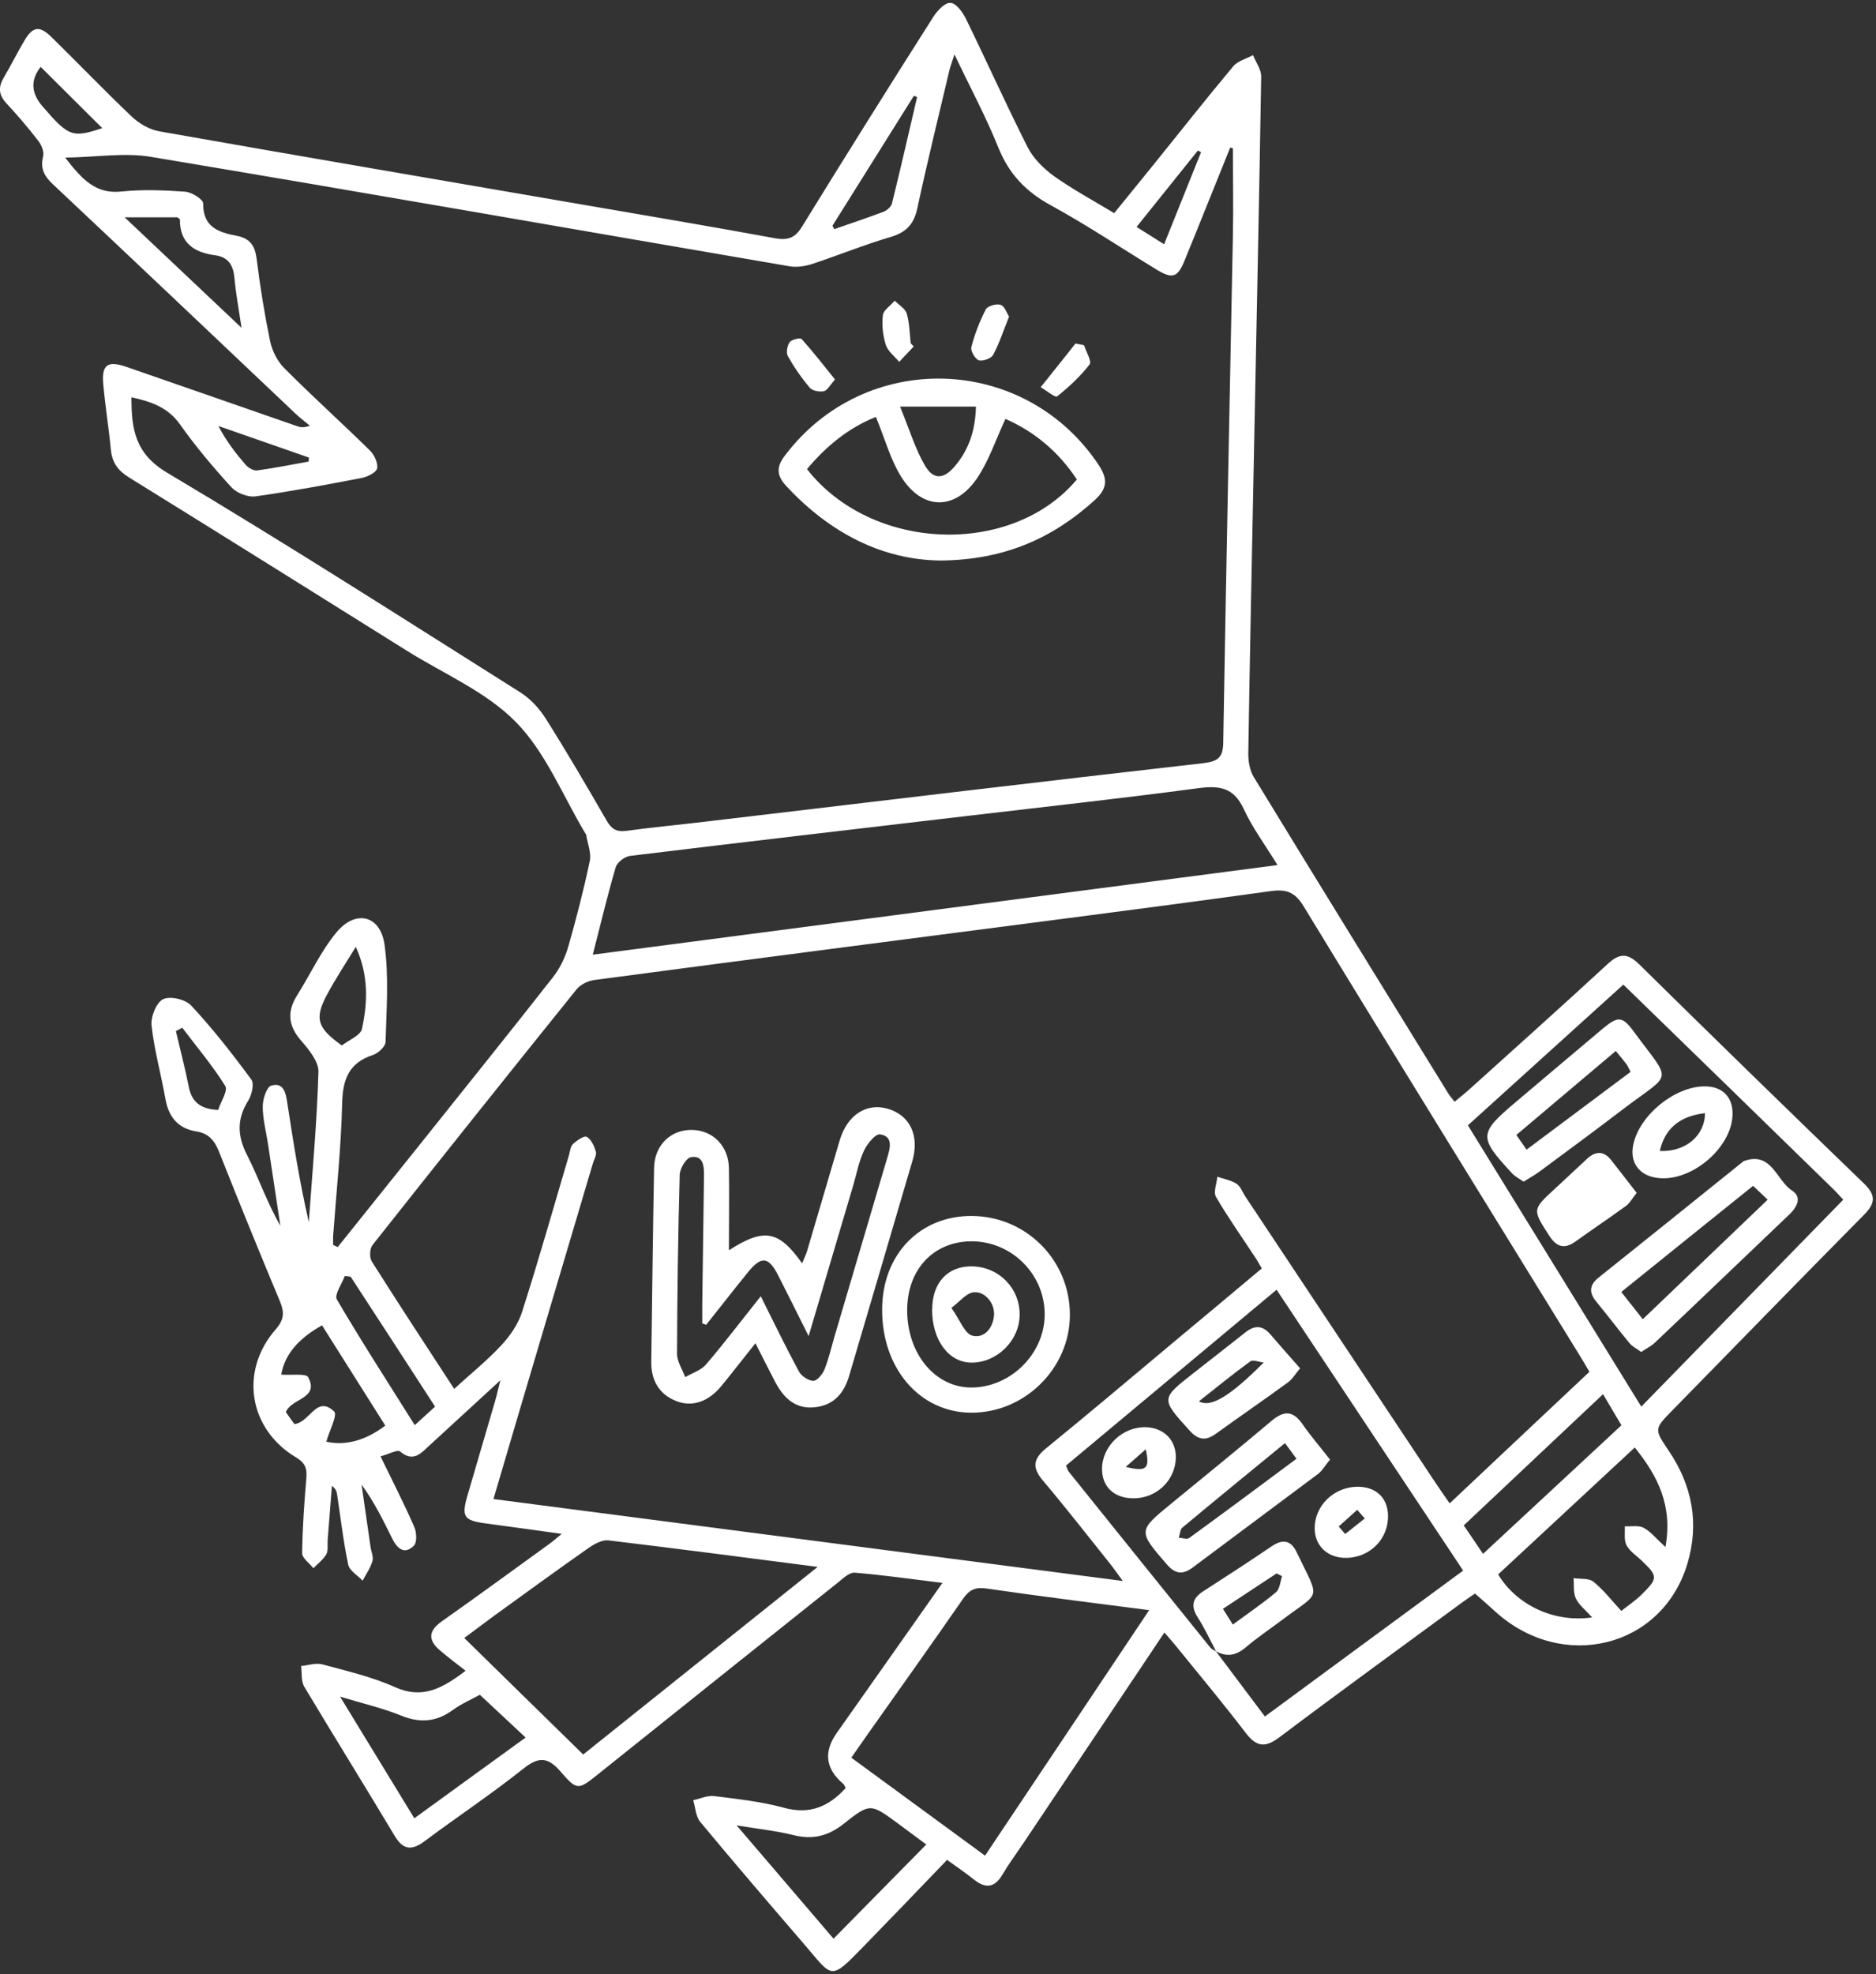 <svg width="211" height="222" viewBox="0 0 211 222" fill="none" xmlns="http://www.w3.org/2000/svg">
<rect x="0" y="0" width="211" height="222" fill="#333333" stroke="none"/>
<g clip-path="url(#clip0_140_923)">
<path d="M37.983 140.233C41.167 136.252 44.367 132.271 47.55 128.29C52.45 122.143 57.383 116.03 62.233 109.834C62.983 108.868 63.55 107.685 63.9 106.503C64.817 103.305 65.65 100.073 66.333 96.825C66.533 95.909 66.083 94.86 65.933 93.877C65.933 93.811 65.867 93.76 65.833 93.711C63.3 89.48 61.4 84.649 58.05 81.218C54.7 77.787 49.9 75.771 45.733 73.156C35.35 66.66 24.95 60.148 14.533 53.701C13.283 52.935 12.6 52.019 12.467 50.553C12.233 48.105 11.833 45.673 11.617 43.208C11.417 41.026 12.083 40.526 14.183 41.242C20.6 43.458 27.017 45.706 33.417 47.922C33.783 48.055 34.167 48.121 34.85 47.871C34.333 47.438 33.783 47.022 33.283 46.556C24.183 37.944 15.1 29.316 5.967 20.738C5 19.838 4.5 18.972 4.85 17.59C4.983 17.073 4.683 16.324 4.317 15.857C3.183 14.375 1.967 12.959 0.7 11.593C-0.167 10.661 -0.2 9.761 0.433 8.712C1.25 7.329 1.95 5.897 2.767 4.531C3.683 2.982 4.45 2.865 5.75 4.131C8.8 7.113 11.75 10.194 14.833 13.126C15.65 13.892 16.783 14.558 17.867 14.758C33.6 17.54 49.35 20.221 65.1 22.936C72.45 24.202 79.8 25.435 87.133 26.784C88.6 27.051 89.417 26.784 90.217 25.468C95.067 17.59 99.983 9.744 104.95 1.933C105.4 1.216 106.283 0.267 106.917 0.317C107.55 0.367 108.3 1.4 108.667 2.166C111 6.946 113.183 11.81 115.583 16.557C116.233 17.823 117.383 18.972 118.55 19.805C120.65 21.304 122.95 22.537 125.317 23.969C126.85 22.07 128.317 20.288 129.767 18.489C132.733 14.808 135.667 11.094 138.7 7.463C139.217 6.846 140.183 6.613 140.933 6.197C141.25 7.013 141.867 7.812 141.85 8.629C141.617 23.087 141.3 37.528 141.017 51.986C140.8 62.913 140.567 73.839 140.4 84.749C140.4 85.632 140.567 86.648 141.017 87.381C148.267 99.257 155.583 111.1 162.883 122.943C163.05 123.209 163.267 123.459 163.6 123.892C164.267 123.343 164.867 122.86 165.433 122.343C170.583 117.696 175.75 113.082 180.833 108.385C182.133 107.186 183.05 107.152 184.35 108.418C192.75 116.697 201.2 124.925 209.683 133.12C211.017 134.419 210.917 135.319 209.667 136.585C202.45 143.88 195.3 151.243 188.117 158.572C186.05 160.687 186.033 160.687 187.667 163.102C190.333 167.033 191.15 171.297 189.783 175.844C186.95 185.305 175.717 188.07 168.167 181.208C167.483 180.575 166.783 179.975 165.9 179.192C165.483 179.476 164.9 179.859 164.317 180.292C157.5 185.305 150.65 190.269 143.883 195.366C142.267 196.582 141.3 196.415 140.1 194.85C137.633 191.618 135.033 188.503 132.467 185.339C132.017 184.772 131.533 184.239 130.967 183.573C125.6 191.585 120.35 199.43 115.083 207.292C114.3 208.458 113.467 209.574 112.75 210.79C111.833 212.339 110.8 212.372 109.483 211.306C108.667 210.64 107.783 210.057 106.517 209.141C103.4 212.389 100.317 215.604 97.217 218.785C93.283 222.816 93.733 222.433 90.4 218.569C86.483 214.021 82.583 209.474 78.75 204.86C78.25 204.244 78.217 203.245 77.967 202.428C78.75 202.262 79.55 201.879 80.3 201.962C82.933 202.295 85.617 202.578 88.167 203.278C91.067 204.077 93.2 203.161 95.117 201.063C95.033 200.929 94.983 200.729 94.867 200.613C92.856 198.925 92.6 197.015 94.1 194.883C97.967 189.386 101.85 183.906 106 177.993C102.5 177.56 99.333 177.11 96.133 176.844C95.55 176.794 94.85 177.46 94.3 177.91C85.283 185.089 76.283 192.301 67.283 199.497C65.05 201.279 64.917 201.379 63.067 199.23C61.633 197.565 60.6 197.498 58.867 198.881C55.267 201.745 51.433 204.294 47.75 207.042C46.3 208.125 45.333 208.025 44.383 206.426C41.033 200.829 37.583 195.283 34.233 189.686C33.85 189.053 33.967 188.12 33.867 187.338C34.667 187.271 35.517 186.954 36.25 187.154C39.017 187.904 41.833 188.553 44.433 189.719C47.433 191.052 49.633 189.969 52.367 187.871C51.3 187.038 50.333 186.321 49.433 185.539C48.117 184.389 48.2 183.373 49.683 182.324C53.767 179.442 57.8 176.494 61.85 173.562C62.217 173.296 62.533 172.996 63.183 172.48C60.067 172.047 57.317 171.664 54.567 171.297C52.167 170.964 51.883 170.548 52.583 168.149C53.6 164.635 54.65 161.12 55.667 157.605C55.85 157.006 55.983 156.373 56.283 155.207C53.317 157.922 50.783 160.254 48.25 162.586C47.317 163.452 46.467 164.451 45 163.219C44.717 162.969 43.767 163.502 42.8 163.768C44.167 166.583 45.467 169.115 46.6 171.714C46.867 172.313 46.917 173.479 46.533 173.829C45.433 174.895 44.633 174.062 44.1 172.979C43.083 170.931 42.083 168.865 40.667 166.95C41 169.298 41.35 171.647 41.683 173.996C41.767 174.529 42.033 175.095 41.883 175.561C41.65 176.327 41.167 177.027 40.783 177.743C40.217 177.144 39.317 176.627 39.167 175.944C38.617 173.346 38.317 170.698 37.917 168.066C37.867 167.749 37.8 167.433 37.333 167.083C37.167 169.132 37.017 171.164 36.85 173.213C36.817 173.746 36.933 174.362 36.7 174.778C36.35 175.378 35.75 175.828 35.25 176.344C34.8 175.778 33.983 175.211 33.983 174.645C34.017 171.847 34.217 169.049 34.45 166.267C34.55 165.168 34.367 164.518 33.3 163.885C27.967 160.704 26.917 154.174 31 149.494C31.967 148.394 32 147.561 31.483 146.329C29.15 140.749 26.867 135.136 24.633 129.506C24.15 128.273 23.467 127.457 22.15 127.24C20.017 126.907 18.967 125.625 18.6 123.543C18.117 120.794 17.35 118.096 17.05 115.348C16.933 114.365 17.567 112.749 18.333 112.366C19.1 111.966 20.85 112.366 21.5 113.066C23.933 115.681 26.15 118.512 28.267 121.394C28.617 121.86 28.317 123.11 27.933 123.742C26.633 125.808 26.667 127.69 27.783 129.872C29.1 132.454 30.033 135.236 31.533 137.834C31.067 134.753 30.6 131.654 30.133 128.573C29.917 127.19 29.55 125.808 29.55 124.425C29.55 123.609 29.983 122.227 30.5 122.077C31.917 121.66 32.15 122.926 32.317 124.042C33 128.506 33.7 132.954 34.733 137.418C35.133 131.788 35.65 126.158 35.817 120.528C35.85 119.362 34.733 118.013 33.85 116.997C32.417 115.348 32.267 113.765 33.4 111.95C34.883 109.601 36.067 107.003 37.817 104.871C39.983 102.239 42.783 102.888 43.25 106.236C43.75 109.818 43.467 113.499 43.367 117.146C43.367 117.663 42.55 118.429 41.95 118.629C39.25 119.512 38.55 121.344 38.483 124.059C38.367 129.039 37.833 134.02 37.467 139C37.45 139.333 37.467 139.65 37.467 139.983C37.6 140.049 37.733 140.116 37.867 140.183L37.983 140.233ZM136.767 185.672L136.7 185.605C138.55 188.07 140.4 190.519 142.267 193.017C149.867 187.421 157.15 182.057 164.567 176.611C157.533 166.017 150.583 155.573 143.583 145.03C135.5 151.776 127.7 158.288 119.9 164.801C120.05 165.151 120.1 165.351 120.217 165.501C125.517 172.097 130.817 178.693 136.133 185.272C136.283 185.455 136.55 185.555 136.767 185.688V185.672ZM138.7 16.69C138.583 16.657 138.483 16.624 138.367 16.59C136.65 20.821 134.967 25.069 133.233 29.299C132.45 31.215 131.867 31.398 130.083 30.315C126.1 27.884 122.217 25.285 118.133 23.053C115.367 21.537 113.483 19.555 112.3 16.624C110.9 13.142 109.117 9.828 107.35 6.113C107.083 6.963 106.917 7.396 106.8 7.829C105.583 13.009 104.3 18.173 103.183 23.386C102.8 25.185 101.967 26.101 100.217 26.634C97.217 27.517 94.317 28.7 91.35 29.683C90.567 29.932 89.633 30.082 88.833 29.949C64.883 25.852 40.95 21.637 16.983 17.64C14.017 17.14 10.867 17.673 7.333 17.723C9.267 20.238 10.8 21.837 13.65 21.537C16.017 21.288 18.45 21.387 20.833 21.554C21.567 21.604 22.85 22.42 22.85 22.87C22.817 25.568 24.617 26.135 26.633 26.518C28.117 26.801 28.683 27.634 28.867 29.116C29.25 32.214 29.75 35.312 30.383 38.377C30.617 39.46 31.2 40.626 31.967 41.392C35.117 44.557 38.433 47.538 41.617 50.67C42.1 51.153 42.533 52.069 42.417 52.669C42.333 53.118 41.367 53.601 40.733 53.735C36.75 54.501 32.75 55.25 28.733 55.817C27.883 55.933 26.65 55.45 26.05 54.817C23.983 52.552 22 50.203 20.233 47.705C18.867 45.789 16.983 45.157 14.783 44.673C14.783 48.238 15.167 51.003 18.817 53.168C32.2 61.13 45.333 69.542 58.517 77.853C59.65 78.57 60.65 79.652 61.367 80.785C63.75 84.549 66 88.414 68.233 92.278C68.767 93.211 69.333 93.577 70.45 93.427C73.35 93.028 76.267 92.761 79.183 92.411C97.9 90.196 116.617 87.947 135.35 85.815C137.033 85.615 137.567 85.149 137.583 83.433C137.9 64.445 138.3 45.473 138.667 26.501C138.733 23.236 138.667 19.988 138.667 16.724L138.7 16.69ZM51.067 156.19C52.967 154.457 54.783 152.992 56.367 151.293C57.367 150.227 58.283 148.894 58.717 147.528C60.583 141.698 62.25 135.802 63.983 129.939C64.117 129.489 64.15 128.923 64.45 128.64C64.883 128.24 65.7 127.673 66 127.84C66.5 128.123 66.833 128.873 67.017 129.489C67.133 129.872 66.817 130.372 66.683 130.822C64.783 137.201 62.9 143.581 61 149.96C59.183 156.073 57.383 162.169 55.5 168.565C79.067 171.63 102.45 174.678 126.283 177.777C125.583 176.827 125.217 176.294 124.817 175.794C122.317 172.68 119.867 169.515 117.283 166.467C116.033 164.984 116.233 164.018 117.683 162.836C122.433 158.971 127.117 155.007 131.817 151.076C135.183 148.278 138.533 145.463 141.917 142.631C141.617 142.131 141.433 141.765 141.217 141.448C139.717 139.167 138.133 136.935 136.767 134.586C136.45 134.053 136.85 133.087 136.917 132.321C137.633 132.57 138.433 132.704 139.067 133.104C139.533 133.403 139.75 134.07 140.083 134.569C147.233 145.329 154.383 156.09 161.533 166.85C162 167.549 162.483 168.232 163.05 169.049C168.4 164.018 173.567 159.138 178.767 154.257C178.35 153.541 178.017 152.975 177.667 152.409C167.3 135.569 156.883 118.762 146.6 101.872C145.6 100.24 144.583 99.974 142.9 100.207C135.25 101.273 127.583 102.272 119.933 103.271C102.233 105.57 84.533 107.852 66.833 110.201C66.117 110.301 65.267 110.717 64.833 111.267C57.15 120.811 49.5 130.388 41.9 139.999C41.583 140.399 41.533 141.399 41.817 141.848C44.8 146.579 47.867 151.243 51.083 156.173L51.067 156.19ZM66.667 107.352C92.483 103.971 117.95 100.64 143.683 97.275C142.317 95.043 140.867 93.094 139.883 90.962C138.767 88.547 137.15 88.314 134.767 88.63C126.183 89.78 117.583 90.712 108.983 91.728C96.283 93.228 83.583 94.693 70.883 96.242C70.267 96.309 69.4 96.975 69.25 97.525C68.333 100.64 67.583 103.804 66.667 107.369V107.352ZM110.783 208.675C116.967 199.414 123.017 190.386 129.25 181.058C122.817 180.225 116.883 179.492 110.967 178.626C109.733 178.443 109.033 178.743 108.333 179.759C104.767 184.906 101.133 190.003 97.517 195.116C96.95 195.916 96.4 196.715 95.75 197.648C100.8 201.346 105.667 204.91 110.783 208.658V208.675ZM65.583 197.298C74.167 190.436 82.85 183.49 91.967 176.194C83.717 175.128 76.083 174.129 68.433 173.213C67.767 173.129 66.917 173.579 66.3 173.996C62.7 176.511 59.15 179.109 55.6 181.674C54.5 182.474 53.417 183.307 52.217 184.189C56.75 188.637 61.117 192.901 65.583 197.282V197.298ZM182.583 110.717C176.65 116.097 170.883 121.311 165.1 126.541C171.633 137.151 178.067 147.561 184.6 158.172C192.233 150.36 199.75 142.648 207.317 134.902C206.817 134.369 206.467 133.97 206.083 133.603C198.317 126.024 190.533 118.446 182.583 110.717ZM179.067 181.874C178.317 181.025 177.583 180.475 177.233 179.725C176.933 179.076 177.05 178.226 176.983 177.46C177.733 177.577 178.7 177.443 179.217 177.86C180.333 178.759 181.233 179.925 182.35 181.141C183.183 180.492 183.95 179.975 184.6 179.342C186.517 177.46 186.483 177.244 184.6 175.445C184.017 174.895 183.283 174.429 182.933 173.746C182.633 173.163 182.783 172.347 182.75 171.63C183.467 171.664 184.3 171.497 184.867 171.797C185.683 172.247 186.317 173.046 187.317 173.962C188.15 169.365 186.5 166.017 183.867 162.769C178.667 167.599 173.567 172.33 168.5 177.044C170.617 180.525 174.833 182.49 179.067 181.874ZM104.183 207.409C103.183 206.676 102.083 205.843 100.967 205.027C97.95 202.812 97.867 202.712 94.9 205.077C93.117 206.493 91.367 206.892 89.2 206.343C87.317 205.876 85.35 205.676 82.85 205.26C86.75 209.824 90.267 213.938 93.75 218.002C97.3 214.405 100.7 210.957 104.2 207.392L104.183 207.409ZM53.983 190.569C53.017 191.102 51.883 191.585 50.933 192.285C49.1 193.617 47.283 193.784 45.167 192.934C43.083 192.085 40.85 191.568 38.25 190.785C41.183 195.599 43.85 199.963 46.6 204.461C50.833 201.396 54.9 198.431 59.117 195.383C57.333 193.717 55.75 192.235 54 190.602L53.983 190.569ZM180.3 156.773C174.933 161.82 169.817 166.65 164.633 171.53C165.4 172.646 166.05 173.612 166.8 174.728C172.083 169.815 177.183 165.084 182.367 160.27C181.683 159.105 181.05 158.038 180.3 156.773ZM36.2 149.044C33.7 150.443 32.033 152.209 31.633 154.574C32.783 154.657 34.433 154.407 34.667 154.874C35.933 157.306 32.8 157.189 32.15 158.788C32.45 159.221 32.817 159.737 33.117 160.137C34.883 159.921 35.6 156.839 37.583 158.721C37.983 159.105 37.05 160.87 36.7 162.119C38.9 162.602 41.167 161.953 43.333 160.304C40.917 156.489 38.617 152.825 36.217 149.027L36.2 149.044ZM27.167 36.861C26.833 34.613 26.517 32.947 26.367 31.248C26.233 29.816 25.683 28.9 24.167 28.7C21.817 28.383 20.217 27.317 20.233 24.686C20.233 24.602 20.05 24.519 19.933 24.436H14.017C18.5 28.666 22.65 32.597 27.167 36.861ZM39.45 143.564C39.233 143.531 39 143.514 38.783 143.481C38.45 144.38 37.583 145.596 37.883 146.112C40.65 150.843 43.633 155.44 46.65 160.254C47.5 159.471 48.167 158.871 48.933 158.172C45.733 153.225 42.6 148.411 39.45 143.581V143.564ZM93.617 25.368C93.683 25.502 93.767 25.635 93.833 25.768C95.683 25.119 97.55 24.502 99.4 23.803C99.767 23.653 100.217 23.253 100.317 22.903C101.3 18.922 102.217 14.908 103.15 10.911C103.033 10.861 102.9 10.81 102.783 10.777C99.733 15.658 96.683 20.521 93.617 25.402V25.368ZM40.017 106.47C38.917 108.285 37.733 110.051 36.733 111.933C35.35 114.565 35.7 115.597 38.45 117.563C39.2 116.963 40.55 116.447 40.717 115.681C41.35 112.716 41.483 109.684 40.017 106.47ZM4.567 7.529C3.422 8.984 3.489 10.455 4.767 11.943C7.717 15.374 8.15 15.524 11.5 14.408C9.217 12.143 6.9 9.828 4.583 7.529H4.567ZM24.533 124.825C24.833 123.876 25.667 122.643 25.333 122.11C23.9 119.812 22.133 117.729 20.5 115.564L19.783 115.947C20.267 118.029 20.817 120.111 21.233 122.21C21.567 123.876 22.5 124.725 24.533 124.809V124.825ZM135.067 17.107C134.95 17.04 134.833 16.974 134.733 16.924C132.467 19.738 130.217 22.553 127.833 25.518C128.9 26.185 129.817 26.768 130.933 27.467C132.367 23.886 133.733 20.505 135.083 17.123L135.067 17.107ZM34.717 51.886C34.717 51.736 34.733 51.603 34.75 51.453L24.567 47.905C25.45 49.604 26.5 50.953 27.617 52.252C27.917 52.602 28.517 52.952 28.917 52.902C30.85 52.635 32.783 52.252 34.717 51.902V51.886Z" fill="white"/>
<path d="M105.783 63.029C99.25 62.963 93.333 59.931 88.45 54.668C87.45 53.602 87.233 52.636 88.2 51.336C97.217 39.243 115.25 39.76 123.583 52.302C124.633 53.901 124.533 54.951 123.133 56.233C118.417 60.514 113 62.963 105.8 63.029H105.783ZM98.55 46.872C95.483 48.072 92.933 50.154 90.767 52.752C98.067 62.08 113.8 62.629 121.117 53.918C119.067 50.803 116.333 48.521 113.083 47.105C111.983 49.471 111.217 51.836 109.867 53.818C107.35 57.466 103.683 57.366 101.333 53.568C100.133 51.636 99.533 49.337 98.517 46.889L98.55 46.872ZM109.767 45.723H101.233C102.3 48.321 102.933 50.47 104.033 52.352C104.983 53.985 106.15 53.901 107.383 52.436C108.933 50.62 109.7 48.471 109.767 45.723Z" fill="white"/>
<path d="M93.933 42.658C93.35 43.307 93.067 43.891 92.667 43.99C92.183 44.09 91.4 43.957 91.1 43.624C90.167 42.525 89.333 41.325 88.617 40.059C88.4 39.676 88.533 38.877 88.817 38.477C89.033 38.177 90.017 37.944 90.167 38.127C91.45 39.56 92.633 41.076 93.917 42.675L93.933 42.658Z" fill="white"/>
<path d="M102.767 38.96C102.217 39.543 101.683 40.109 101.133 40.692C100.617 40.059 99.867 39.51 99.633 38.793C99.3 37.744 99.167 36.545 99.3 35.445C99.367 34.862 100.167 34.363 100.633 33.813C101.1 34.296 101.817 34.696 101.983 35.262C102.3 36.328 102.3 37.494 102.433 38.61C102.55 38.727 102.65 38.843 102.767 38.96Z" fill="white"/>
<path d="M121.933 38.843C122.167 39.576 122.817 40.626 122.55 40.975C121.517 42.325 120.233 43.507 118.9 44.573C118.683 44.74 117.683 43.907 117.05 43.541C118.35 41.908 119.667 40.276 120.967 38.627C121.3 38.694 121.617 38.76 121.95 38.827L121.933 38.843Z" fill="white"/>
<path d="M113.483 35.628C112.833 37.244 112.383 38.643 111.7 39.909C111.483 40.309 110.517 40.659 110.083 40.509C109.667 40.359 109.133 39.443 109.25 39.026C109.633 37.561 110.183 36.128 110.883 34.779C111.083 34.396 112.083 34.129 112.55 34.279C113 34.429 113.233 35.212 113.5 35.612L113.483 35.628Z" fill="white"/>
<path d="M82 140.582C85.933 138.05 87.6 138.35 90.217 142.064C90.433 141.531 90.65 141.098 90.783 140.649C92.017 136.501 93.217 132.354 94.45 128.206C95.3 125.391 97.417 124.009 99.783 124.658C102.317 125.358 103.45 127.656 102.617 130.555C100.267 138.6 97.883 146.628 95.517 154.674C94.95 156.622 93.833 157.988 91.7 158.238C89.75 158.471 88.3 157.538 87.167 155.356C86.467 154.007 85.783 152.658 84.967 151.042C83.583 152.775 82.367 154.357 81.117 155.873C79.667 157.638 77.817 158.271 76 157.522C74.05 156.722 73.217 155.14 73.25 153.074C73.35 145.812 73.433 138.567 73.567 131.304C73.617 128.739 75.483 126.99 77.883 127.057C80.2 127.123 81.933 128.872 81.983 131.338C82.033 134.369 81.983 137.401 81.983 140.549L82 140.582ZM79.4 148.96C79.267 148.91 79.117 148.86 78.983 148.81C78.983 148.111 78.983 147.411 78.983 146.712C79.05 141.848 79.117 137.001 79.183 132.137C79.183 131.071 79.067 129.888 77.717 130.122C77.183 130.205 76.467 131.388 76.45 132.087C76.267 138.8 76.167 145.529 76.15 152.242C76.15 153.108 76.75 153.991 77.067 154.857C77.867 154.39 78.85 154.091 79.417 153.424C81.467 151.026 83.383 148.494 85.567 145.762C87.083 148.794 88.4 151.525 89.85 154.207C90.133 154.74 90.917 155.257 91.483 155.273C91.9 155.273 92.517 154.524 92.733 153.991C93.2 152.825 93.483 151.575 93.833 150.376C95.833 143.614 97.817 136.868 99.817 130.105C100.133 129.039 100.45 127.773 98.983 127.557C98.467 127.473 97.55 128.606 97.183 129.372C96.617 130.555 96.367 131.904 96 133.17C94.367 138.683 92.733 144.197 90.95 150.243C89.65 147.661 88.617 145.546 87.533 143.43C86.433 141.265 85.617 141.198 84.083 143.114C82.517 145.046 80.983 147.011 79.433 148.96H79.4Z" fill="white"/>
<path d="M99.217 147.195C99.25 141.032 103.5 136.668 109.367 136.735C115.467 136.801 120.35 141.748 120.333 147.861C120.333 153.858 115.25 158.888 109.217 158.855C103.433 158.821 99.167 153.858 99.217 147.195ZM109.333 139.583C105.017 139.566 102.033 142.731 102.033 147.328C102.033 152.242 105.183 156.023 109.25 156.023C113.617 156.023 117.433 152.292 117.5 147.911C117.567 143.381 113.867 139.616 109.333 139.583Z" fill="white"/>
<path d="M149.6 164.118C149.033 164.801 148.717 165.384 148.233 165.75C143.55 169.265 138.833 172.746 134.15 176.261C133.017 177.11 132.183 176.994 131.25 175.928C127.983 172.146 127.967 172.163 131.767 169.048C135.533 165.967 139.3 162.902 143.017 159.771C144.383 158.621 145.4 158.588 146.467 160.104C147.4 161.453 148.483 162.702 149.583 164.118H149.6ZM144.533 162.269C140.55 165.534 136.75 168.632 132.983 171.78C132.717 171.997 132.717 172.53 132.583 172.913C132.983 172.929 133.5 173.129 133.75 172.946C137.767 170.031 141.733 167.066 145.817 164.035C145.367 163.418 145.033 162.952 144.533 162.286V162.269Z" fill="white"/>
<path d="M146.233 153.858C145.7 154.491 145.367 155.074 144.867 155.44C142.183 157.405 139.433 159.288 136.733 161.237C135.6 162.053 134.75 161.919 133.8 160.87C130.55 157.272 130.533 157.306 134.25 154.391C136.183 152.875 138.133 151.359 140.067 149.827C141.067 149.027 141.967 148.994 142.85 150.01C143.917 151.259 145.017 152.492 146.233 153.874V153.858ZM142.117 153.208C141.6 153.158 140.917 152.858 140.617 153.091C138.667 154.507 136.817 156.023 134.85 157.572C136.1 158.322 138.25 157.122 142.133 153.208H142.117Z" fill="white"/>
<path d="M136.767 185.672C136.1 184.406 135.5 183.107 134.733 181.908C133.917 180.642 134.067 179.742 135.35 178.926C137.917 177.277 140.467 175.611 143 173.896C144.267 173.03 145.2 173.163 145.867 174.595C148.483 180.075 148.617 178.826 144.25 182.124C142.867 183.157 141.433 184.123 140.117 185.239C139.017 186.172 137.95 186.372 136.7 185.639L136.767 185.705V185.672ZM138.667 182.674C140.45 181.358 142.05 180.275 143.517 179.043C143.95 178.676 143.983 177.86 144.2 177.244C144 177.144 143.783 177.027 143.583 176.927C141.6 178.226 139.617 179.542 137.55 180.908C137.95 181.541 138.25 182.024 138.667 182.69V182.674Z" fill="white"/>
<path d="M152.617 167.183C154.717 167.149 156.067 168.382 156.117 170.398C156.183 172.996 154.15 175.095 151.517 175.178C149.367 175.245 147.867 173.862 147.867 171.847C147.867 169.315 150 167.233 152.617 167.183ZM153.5 170.747C153.217 170.431 152.933 170.098 152.65 169.781C151.95 170.398 151.267 171.03 150.567 171.647C150.817 171.93 151.05 172.213 151.3 172.496C152.033 171.913 152.767 171.33 153.5 170.747Z" fill="white"/>
<path d="M127.4 168.482C125.283 168.449 123.95 167.166 123.95 165.184C123.95 162.603 126.283 160.404 128.9 160.487C130.917 160.554 132.3 161.97 132.25 163.935C132.183 166.5 130.033 168.532 127.4 168.482ZM126.617 164.951C128.983 165.534 129.35 165.151 128.867 162.969C128.017 163.719 127.317 164.335 126.617 164.951Z" fill="white"/>
<path d="M184.583 152.025C184.067 151.642 183.583 151.409 183.267 151.026C182 149.493 180.8 147.894 179.533 146.362C178.683 145.329 178.767 144.48 179.817 143.647C185.217 139.333 190.6 135.002 195.983 130.671C196.033 130.638 196.083 130.572 196.15 130.555C199.283 129.439 199.783 132.737 201.55 133.87C202.7 134.602 202.15 135.702 201.267 136.551C196.217 141.365 191.183 146.195 186.117 150.993C185.7 151.376 185.167 151.642 184.6 152.025H184.583ZM197.167 133.353C192.033 137.484 187.233 141.332 182.35 145.279C183.2 146.345 183.917 147.261 184.767 148.344C189.467 143.847 194 139.499 198.817 134.902C198.233 134.353 197.767 133.903 197.183 133.353H197.167Z" fill="white"/>
<path d="M171.35 132.87C170.883 132.537 170.4 132.304 170.067 131.938C166.283 127.857 166.3 127.457 170.5 123.909C173.75 121.161 177 118.412 180.25 115.681C181.983 114.232 182.467 114.248 183.767 116.014C188.1 121.91 188.167 120.445 182.55 124.725C179.433 127.107 176.283 129.422 173.133 131.754C172.617 132.137 172.033 132.454 171.367 132.87H171.35ZM171.7 129.273C175.7 126.274 179.533 123.409 183.4 120.528C183.2 120.161 183.117 119.928 182.967 119.712C182.617 119.245 182.233 118.779 181.733 118.179C177.983 121.344 174.3 124.459 170.55 127.624C170.983 128.24 171.283 128.673 171.7 129.273Z" fill="white"/>
<path d="M194.867 125.292C194.8 129.206 189.917 133.17 186.1 132.404C184.25 132.038 183.3 130.605 183.7 128.723C184.367 125.458 188.25 122.243 191.617 122.16C193.667 122.11 194.9 123.309 194.867 125.292ZM186.683 129.422C189.55 129.556 191.75 127.724 191.767 125.175C188.933 125.492 187.25 126.907 186.683 129.422Z" fill="white"/>
<path d="M184.083 134.136C183.6 134.736 183.317 135.285 182.883 135.602C181 136.968 179.067 138.267 177.183 139.616C175.917 140.515 175.05 140.199 174.233 138.933C172.367 136.018 172.317 136.035 174.85 133.703C176.067 132.57 177.283 131.438 178.5 130.305C179.45 129.422 180.383 129.389 181.217 130.455C182.15 131.637 183.067 132.837 184.083 134.136Z" fill="white"/>
<path d="M104.85 147.228C104.85 144.263 106.567 142.398 109.233 142.398C112.283 142.398 114.7 144.813 114.683 147.828C114.683 150.693 112.2 153.191 109.333 153.225C106.733 153.258 104.833 150.726 104.833 147.228H104.85ZM107 147.062C107.983 148.444 108.5 149.977 109.367 150.193C110.65 150.526 111.683 149.394 111.8 147.911C111.917 146.529 110.717 145.096 109.4 145.33C108.667 145.463 108.033 146.279 107.017 147.062H107Z" fill="white"/>
</g>
<defs>
<clipPath id="clip0_140_923">
<rect width="210.667" height="221.333" fill="white" transform="translate(0 0.333)"/>
</clipPath>
</defs>
</svg>

